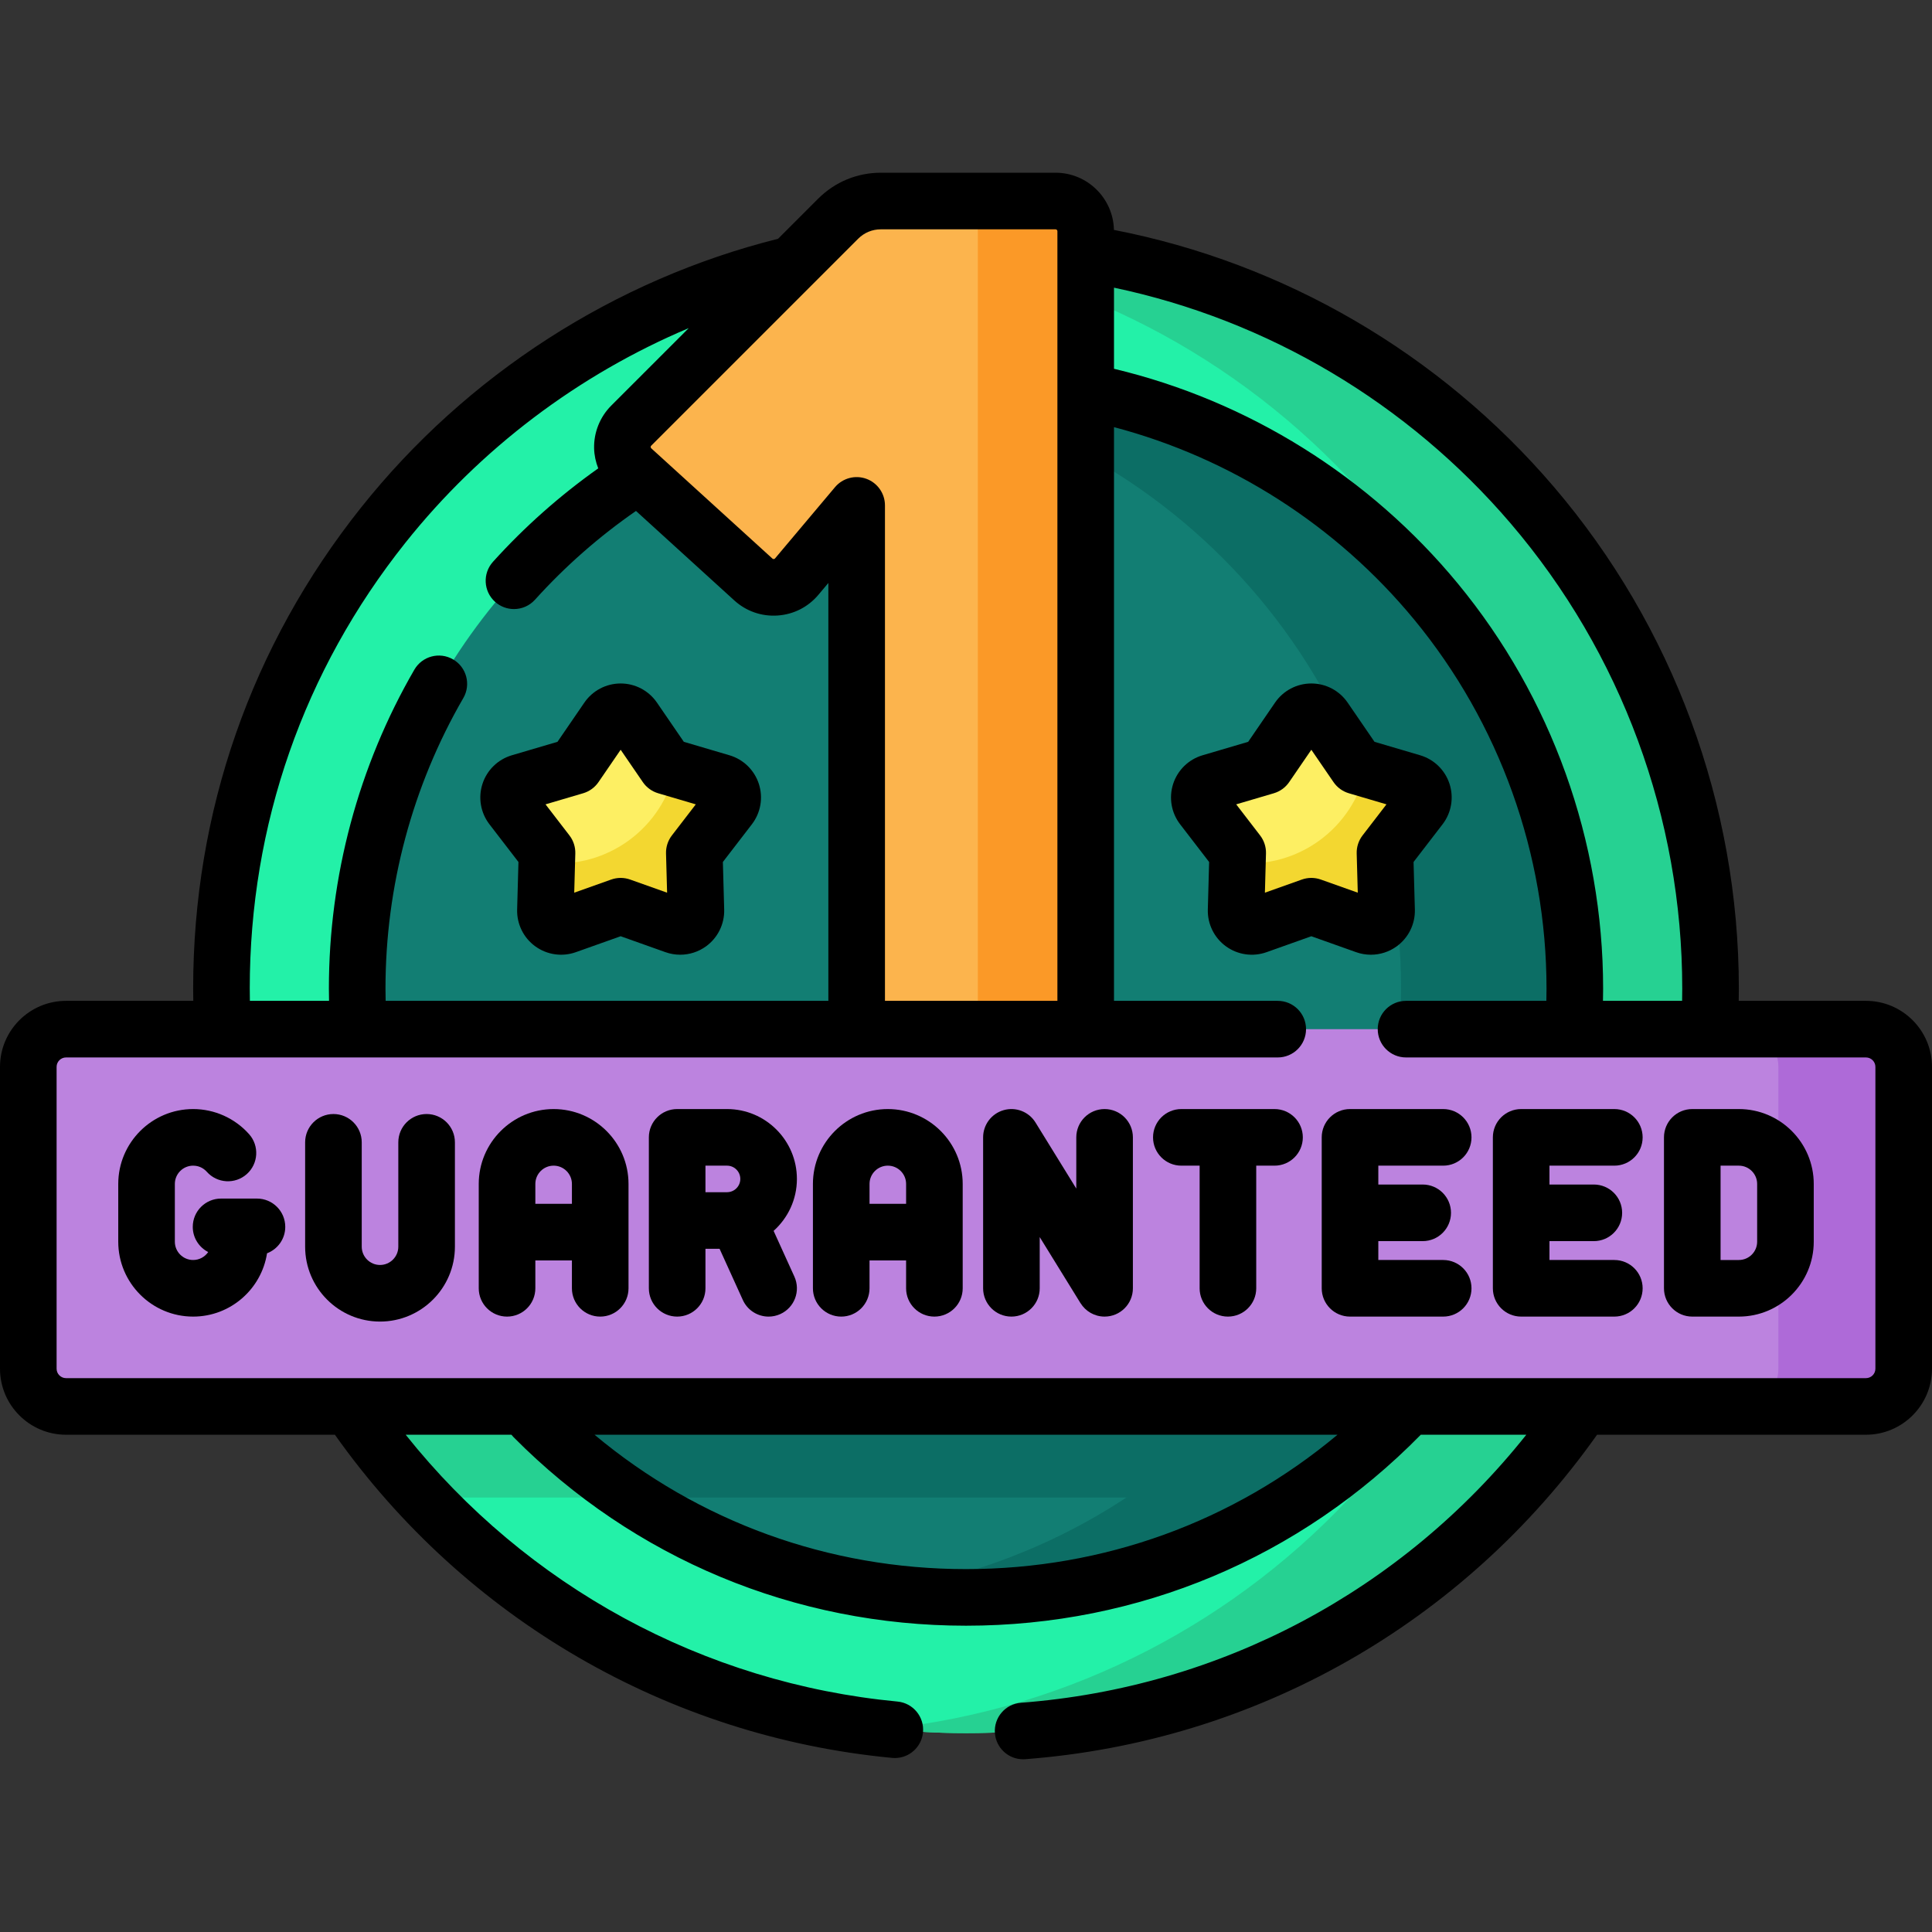 <svg id="Capa_1" enable-background="new 0 0 512 512" height="512" viewBox="0 0 512 512" width="512" xmlns="http://www.w3.org/2000/svg"><rect x="0" y="0" width="512" height="512" fill="#333333" stroke="none"/><g><g><g><g><circle cx="256" cy="261.985" fill="#23f1a8" r="197.313"/><path d="m74.048 338.396c9.147 21.746 22.067 41.514 37.957 58.47h287.99c15.89-16.957 28.81-36.725 37.957-58.47z" fill="#26d192"/><path d="m453.308 261.985c0 108.977-88.331 197.308-197.308 197.308-7.14 0-14.182-.382-21.126-1.123 99.024-10.541 176.171-94.348 176.171-196.185s-77.147-185.644-176.171-196.185c6.944-.741 13.986-1.123 21.126-1.123 108.977 0 197.308 88.331 197.308 197.308z" fill="#26d192"/><circle cx="256" cy="261.985" fill="#127e73" r="161.344"/><g fill="#0c6e65"><path d="m113.886 338.396c12.748 23.652 31.214 43.767 53.565 58.47h177.099c22.351-14.703 40.817-34.818 53.564-58.47z"/><path d="m417.345 261.985c0 89.105-72.241 161.345-161.345 161.345-7.816 0-15.501-.556-23.023-1.635 78.193-11.174 138.312-78.422 138.312-159.71s-60.119-148.537-138.312-159.71c7.522-1.079 15.207-1.635 23.023-1.635 89.105-.001 161.345 72.24 161.345 161.345z"/></g></g><g><g><path d="m222.127 57.955-54.848 54.848c-3.225 3.225-3.101 8.491.272 11.561l32.095 29.209c3.354 3.052 8.572 2.705 11.492-.764l15.884-18.873v199.022h60.698v-271.693c0-4.413-3.578-7.991-7.991-7.991h-46.303c-4.237 0-8.302 1.684-11.299 4.681z" fill="#fcb44d"/></g><g><path d="m287.722 61.265v271.696h-28.582v-271.696c0-4.415-3.586-7.99-7.99-7.99h28.582c4.414 0 7.99 3.575 7.99 7.99z" fill="#fb9927"/></g></g></g><g><path d="m494.5 372.721h-477c-5.523 0-10-4.477-10-10v-79.985c0-5.523 4.477-10 10-10h477c5.523 0 10 4.477 10 10v79.985c0 5.522-4.477 10-10 10z" fill="#bc83df"/><path d="m504.5 282.734v79.99c0 5.52-4.48 10-10 10h-33.21c5.53 0 10-4.48 10-10v-79.99c0-5.52-4.47-10-10-10h33.21c5.52 0 10 4.48 10 10z" fill="#ae6ad8"/></g><g><g><path d="m347.518 240.155-14.386 5.116c-2.754.979-5.632-1.112-5.552-4.033l.42-15.263-9.311-12.101c-1.782-2.316-.683-5.7 2.121-6.526l14.646-4.317 8.632-12.595c1.652-2.411 5.21-2.411 6.862 0l8.631 12.595 14.646 4.317c2.803.826 3.903 4.21 2.121 6.526l-9.311 12.101.42 15.263c.08 2.921-2.798 5.013-5.552 4.033z" fill="#fdef63"/><path d="m376.348 213.87-9.314 12.104.42 15.265c.081 2.919-2.798 5.013-5.547 4.035l-14.392-5.118-14.384 5.118c-2.757.978-5.635-1.116-5.555-4.035l.348-12.565c15.985 1.56 30.708-9.144 34.08-24.935l12.225 3.606c2.798.825 3.897 4.212 2.119 6.525z" fill="#f3d730"/></g><g><path d="m164.482 240.155-14.386 5.116c-2.754.979-5.632-1.112-5.552-4.033l.42-15.263-9.311-12.101c-1.782-2.316-.683-5.7 2.121-6.526l14.646-4.317 8.632-12.595c1.652-2.411 5.21-2.411 6.862 0l8.631 12.595 14.646 4.317c2.803.826 3.903 4.21 2.121 6.526l-9.312 12.1.42 15.263c.08 2.921-2.798 5.013-5.552 4.033z" fill="#fdef63"/><path d="m193.312 213.87-9.314 12.104.42 15.265c.081 2.919-2.798 5.013-5.547 4.035l-14.392-5.118-14.384 5.118c-2.757.978-5.635-1.116-5.555-4.035l.348-12.565c15.985 1.56 30.708-9.144 34.08-24.935l12.225 3.606c2.798.825 3.898 4.212 2.119 6.525z" fill="#f3d730"/></g></g></g><g><path d="m494.5 265.236h-33.72c.017-1.085.033-2.171.033-3.251 0-48.752-17.42-95.984-49.05-132.996-30.13-35.256-71.357-59.283-116.558-68.06-.181-8.386-7.046-15.155-15.474-15.155h-46.303c-6.272 0-12.169 2.442-16.604 6.878l-10.629 10.629c-43.329 10.833-82.541 36.092-110.521 71.241-29.103 36.56-44.486 80.636-44.486 127.463 0 1.08.016 2.166.033 3.251h-33.721c-9.649 0-17.5 7.851-17.5 17.5v79.985c0 9.649 7.851 17.5 17.5 17.5h71.253c34.567 48.806 88.368 80.016 147.676 85.641.241.023.48.034.717.034 3.823 0 7.089-2.91 7.458-6.792.391-4.124-2.634-7.783-6.758-8.174-51.357-4.872-98.259-30.458-130.331-70.708h28.022c.176.223.363.441.568.647 31.947 32.218 74.527 49.96 119.896 49.96 45.753 0 88.507-17.969 120.521-50.608h27.967c-32.876 41.315-81.031 67.013-133.918 71.026-4.13.313-7.225 3.916-6.911 8.046.299 3.938 3.586 6.933 7.471 6.933.19 0 .383-.007.575-.022 60.97-4.626 116.106-35.945 151.534-85.983h71.26c9.649 0 17.5-7.851 17.5-17.5v-79.985c0-9.65-7.851-17.5-17.5-17.5zm-94.141-126.502c29.311 34.297 45.453 78.068 45.453 123.25 0 1.08-.015 2.166-.033 3.251h-20.976c.021-1.085.04-2.172.04-3.251 0-39.1-13.674-77.22-38.504-107.337-23.396-28.378-55.597-48.447-91.118-56.915v-21.498c40.753 8.577 77.851 30.57 105.138 62.5zm-172.929-75.475c1.602-1.602 3.732-2.484 5.998-2.484h46.303c.271 0 .491.22.491.491v203.97h-45.699v-131.3c0-3.151-1.97-5.966-4.93-7.046-2.959-1.079-6.279-.194-8.309 2.216l-15.883 18.873c-.037.044-.135.16-.344.174-.217.016-.321-.089-.363-.127l-32.095-29.209c-.042-.039-.156-.141-.161-.352s.104-.318.144-.359zm-161.243 198.726c0-43.398 14.254-84.244 41.222-118.121 19.904-25.004 45.936-44.604 75.112-56.909l-20.546 20.545c-2.979 2.98-4.631 7.105-4.532 11.318.043 1.83.434 3.621 1.097 5.303-10.164 7.199-19.533 15.495-27.898 24.761-2.776 3.075-2.534 7.817.541 10.593 1.435 1.295 3.232 1.933 5.023 1.933 2.048 0 4.089-.834 5.569-2.474 7.994-8.854 16.982-16.751 26.767-23.526l26.055 23.712c3.145 2.862 7.22 4.281 11.454 4 4.242-.282 8.086-2.229 10.825-5.482l2.646-3.144v110.741h-117.325c-.022-1.085-.041-2.17-.041-3.251 0-27.075 7.133-53.699 20.628-76.995 2.076-3.584.854-8.173-2.73-10.249-3.583-2.075-8.172-.854-10.249 2.73-14.817 25.577-22.649 54.801-22.649 84.513 0 1.081.02 2.166.041 3.251h-20.977c-.018-1.083-.033-2.169-.033-3.249zm189.813 153.844c-36.417 0-70.857-12.552-98.443-35.608h196.893c-27.572 23.065-61.965 35.608-98.45 35.608zm241-53.108c0 1.378-1.121 2.5-2.5 2.5h-477c-1.378 0-2.5-1.122-2.5-2.5v-79.985c0-1.378 1.122-2.5 2.5-2.5h321.114c4.143 0 7.5-3.358 7.5-7.5s-3.357-7.5-7.5-7.5h-43.393v-152.04c30.98 8.166 58.988 26.058 79.545 50.993 22.62 27.438 35.077 62.169 35.077 97.795 0 1.079-.018 2.165-.04 3.251h-37.189c-4.143 0-7.5 3.358-7.5 7.5s3.357 7.5 7.5 7.5h121.886c1.379 0 2.5 1.122 2.5 2.5z"/><path d="m68.097 317.632h-9.511c-4.142 0-7.5 3.358-7.5 7.5 0 2.912 1.663 5.431 4.089 6.674-.875 1.27-2.336 2.107-3.991 2.107-2.672 0-4.846-2.174-4.846-4.846v-15.309c0-2.672 2.174-4.846 4.846-4.846 1.891 0 3.081 1.019 3.622 1.626 2.754 3.094 7.497 3.368 10.589.614 3.094-2.755 3.369-7.496.614-10.589-3.764-4.228-9.167-6.652-14.825-6.652-10.943 0-19.846 8.903-19.846 19.846v15.309c0 10.943 8.903 19.846 19.846 19.846 9.897 0 18.102-7.291 19.584-16.779 2.822-1.077 4.829-3.802 4.829-7.002 0-4.141-3.358-7.499-7.5-7.499z"/><path d="m211.188 312.429c0-10.21-8.307-18.517-18.517-18.517h-13.218c-4.142 0-7.5 3.358-7.5 7.5v40c0 4.142 3.358 7.5 7.5 7.5s7.5-3.358 7.5-7.5v-10.466h3.743l6.164 13.568c1.256 2.766 3.981 4.4 6.833 4.4 1.037 0 2.092-.217 3.098-.674 3.771-1.713 5.439-6.159 3.726-9.93l-5.504-12.115c3.78-3.393 6.175-8.299 6.175-13.766zm-24.234-3.517h5.718c1.939 0 3.517 1.578 3.517 3.517s-1.578 3.517-3.517 3.517h-5.718z"/><path d="m146.718 293.912c-10.943 0-19.846 8.903-19.846 19.846v27.654c0 4.142 3.358 7.5 7.5 7.5s7.5-3.358 7.5-7.5v-7.385h9.691v7.385c0 4.142 3.358 7.5 7.5 7.5s7.5-3.358 7.5-7.5v-27.654c0-10.943-8.902-19.846-19.845-19.846zm-4.846 25.115v-5.27c0-2.672 2.174-4.846 4.846-4.846s4.846 2.174 4.846 4.846v5.27z"/><path d="m235.28 293.912c-10.943 0-19.846 8.903-19.846 19.846v27.654c0 4.142 3.358 7.5 7.5 7.5s7.5-3.358 7.5-7.5v-7.385h9.691v7.385c0 4.142 3.358 7.5 7.5 7.5s7.5-3.358 7.5-7.5v-27.654c.001-10.943-8.902-19.846-19.845-19.846zm-4.845 25.115v-5.27c0-2.672 2.174-4.846 4.846-4.846s4.846 2.174 4.846 4.846v5.27z"/><path d="m113.057 295.229c-4.142 0-7.5 3.358-7.5 7.5v27.654c0 2.672-2.174 4.846-4.846 4.846s-4.846-2.174-4.846-4.846v-27.654c0-4.142-3.358-7.5-7.5-7.5s-7.5 3.358-7.5 7.5v27.654c0 10.943 8.903 19.846 19.846 19.846s19.846-8.903 19.846-19.846v-27.654c0-4.143-3.358-7.5-7.5-7.5z"/><path d="m292.728 293.912c-4.143 0-7.5 3.358-7.5 7.5v13.572l-10.81-17.511c-1.761-2.854-5.202-4.191-8.43-3.276-3.226.916-5.452 3.862-5.452 7.215v40c0 4.142 3.357 7.5 7.5 7.5s7.5-3.358 7.5-7.5v-13.572l10.81 17.511.006-.004c1.322 2.136 3.679 3.564 6.376 3.564 4.143 0 7.5-3.358 7.5-7.5v-40c0-4.141-3.358-7.499-7.5-7.499z"/><path d="m337.759 293.912h-24.691c-4.143 0-7.5 3.358-7.5 7.5s3.357 7.5 7.5 7.5h4.846v32.5c0 4.142 3.357 7.5 7.5 7.5s7.5-3.358 7.5-7.5v-32.5h4.846c4.143 0 7.5-3.358 7.5-7.5s-3.359-7.5-7.501-7.5z"/><path d="m382.461 308.912c4.143 0 7.5-3.358 7.5-7.5s-3.357-7.5-7.5-7.5h-24.691c-4.143 0-7.5 3.358-7.5 7.5v40c0 4.142 3.357 7.5 7.5 7.5h24.691c4.143 0 7.5-3.358 7.5-7.5s-3.357-7.5-7.5-7.5h-17.191v-5h11.76c4.143 0 7.5-3.358 7.5-7.5s-3.357-7.5-7.5-7.5h-11.76v-5z"/><path d="m427.816 308.912c4.143 0 7.5-3.358 7.5-7.5s-3.357-7.5-7.5-7.5h-24.691c-4.143 0-7.5 3.358-7.5 7.5v40c0 4.142 3.357 7.5 7.5 7.5h24.691c4.143 0 7.5-3.358 7.5-7.5s-3.357-7.5-7.5-7.5h-17.191v-5h11.759c4.143 0 7.5-3.358 7.5-7.5s-3.357-7.5-7.5-7.5h-11.759v-5z"/><path d="m460.816 293.912h-12.346c-4.143 0-7.5 3.358-7.5 7.5v40c0 4.142 3.357 7.5 7.5 7.5h12.346c10.943 0 19.846-8.903 19.846-19.846v-15.309c0-10.942-8.902-19.845-19.846-19.845zm4.846 35.154c0 2.672-2.174 4.846-4.846 4.846h-4.846v-25h4.846c2.672 0 4.846 2.174 4.846 4.846z"/><path d="m363.299 253.012c2.428 0 4.831-.759 6.851-2.227 3.113-2.261 4.909-5.907 4.804-9.754l-.347-12.597 7.685-9.988c2.346-3.049 3.037-7.054 1.848-10.713-1.188-3.659-4.102-6.493-7.792-7.581l-12.088-3.563-7.123-10.394c-2.175-3.174-5.771-5.068-9.617-5.068-3.848 0-7.443 1.895-9.618 5.068l-7.124 10.395-12.087 3.563c-3.69 1.087-6.604 3.921-7.792 7.58-1.189 3.659-.499 7.665 1.848 10.714l7.685 9.988-.347 12.597c-.105 3.846 1.689 7.492 4.802 9.753s7.135 2.841 10.76 1.553l11.873-4.222 11.873 4.222c1.27.452 2.591.674 3.906.674zm-15.781-20.357c-.85 0-1.7.145-2.513.434l-9.794 3.482.286-10.391c.048-1.724-.501-3.412-1.553-4.779l-6.339-8.239 9.971-2.939c1.654-.488 3.09-1.531 4.065-2.954l5.876-8.574 5.876 8.574c.976 1.423 2.411 2.466 4.066 2.954l9.971 2.939-6.339 8.238c-1.052 1.367-1.601 3.055-1.553 4.779l.286 10.391-9.795-3.482c-.811-.289-1.662-.433-2.511-.433z"/><path d="m137.394 228.434-.347 12.596c-.106 3.846 1.688 7.492 4.801 9.753 3.113 2.262 7.137 2.843 10.761 1.553l11.873-4.222 11.873 4.222c1.272.453 2.594.675 3.908.675 2.429 0 4.832-.76 6.852-2.227 3.113-2.261 4.908-5.907 4.803-9.753l-.347-12.597 7.685-9.988c2.346-3.049 3.037-7.054 1.848-10.713s-4.102-6.493-7.792-7.58l-12.088-3.563-7.124-10.394c-2.175-3.174-5.771-5.068-9.618-5.068s-7.443 1.895-9.618 5.068l-7.124 10.394-12.087 3.563c-3.69 1.088-6.604 3.921-7.792 7.58-1.189 3.659-.499 7.665 1.848 10.714zm17.146-18.211c1.655-.488 3.091-1.531 4.066-2.954l5.876-8.574 5.876 8.574c.975 1.423 2.411 2.466 4.066 2.954l9.971 2.939-6.338 8.238c-1.052 1.367-1.601 3.056-1.553 4.78l.286 10.391-9.794-3.482c-.813-.289-1.663-.434-2.513-.434s-1.7.145-2.513.434l-9.793 3.482.286-10.391c.047-1.724-.501-3.413-1.553-4.78l-6.339-8.238z"/></g></g></svg>